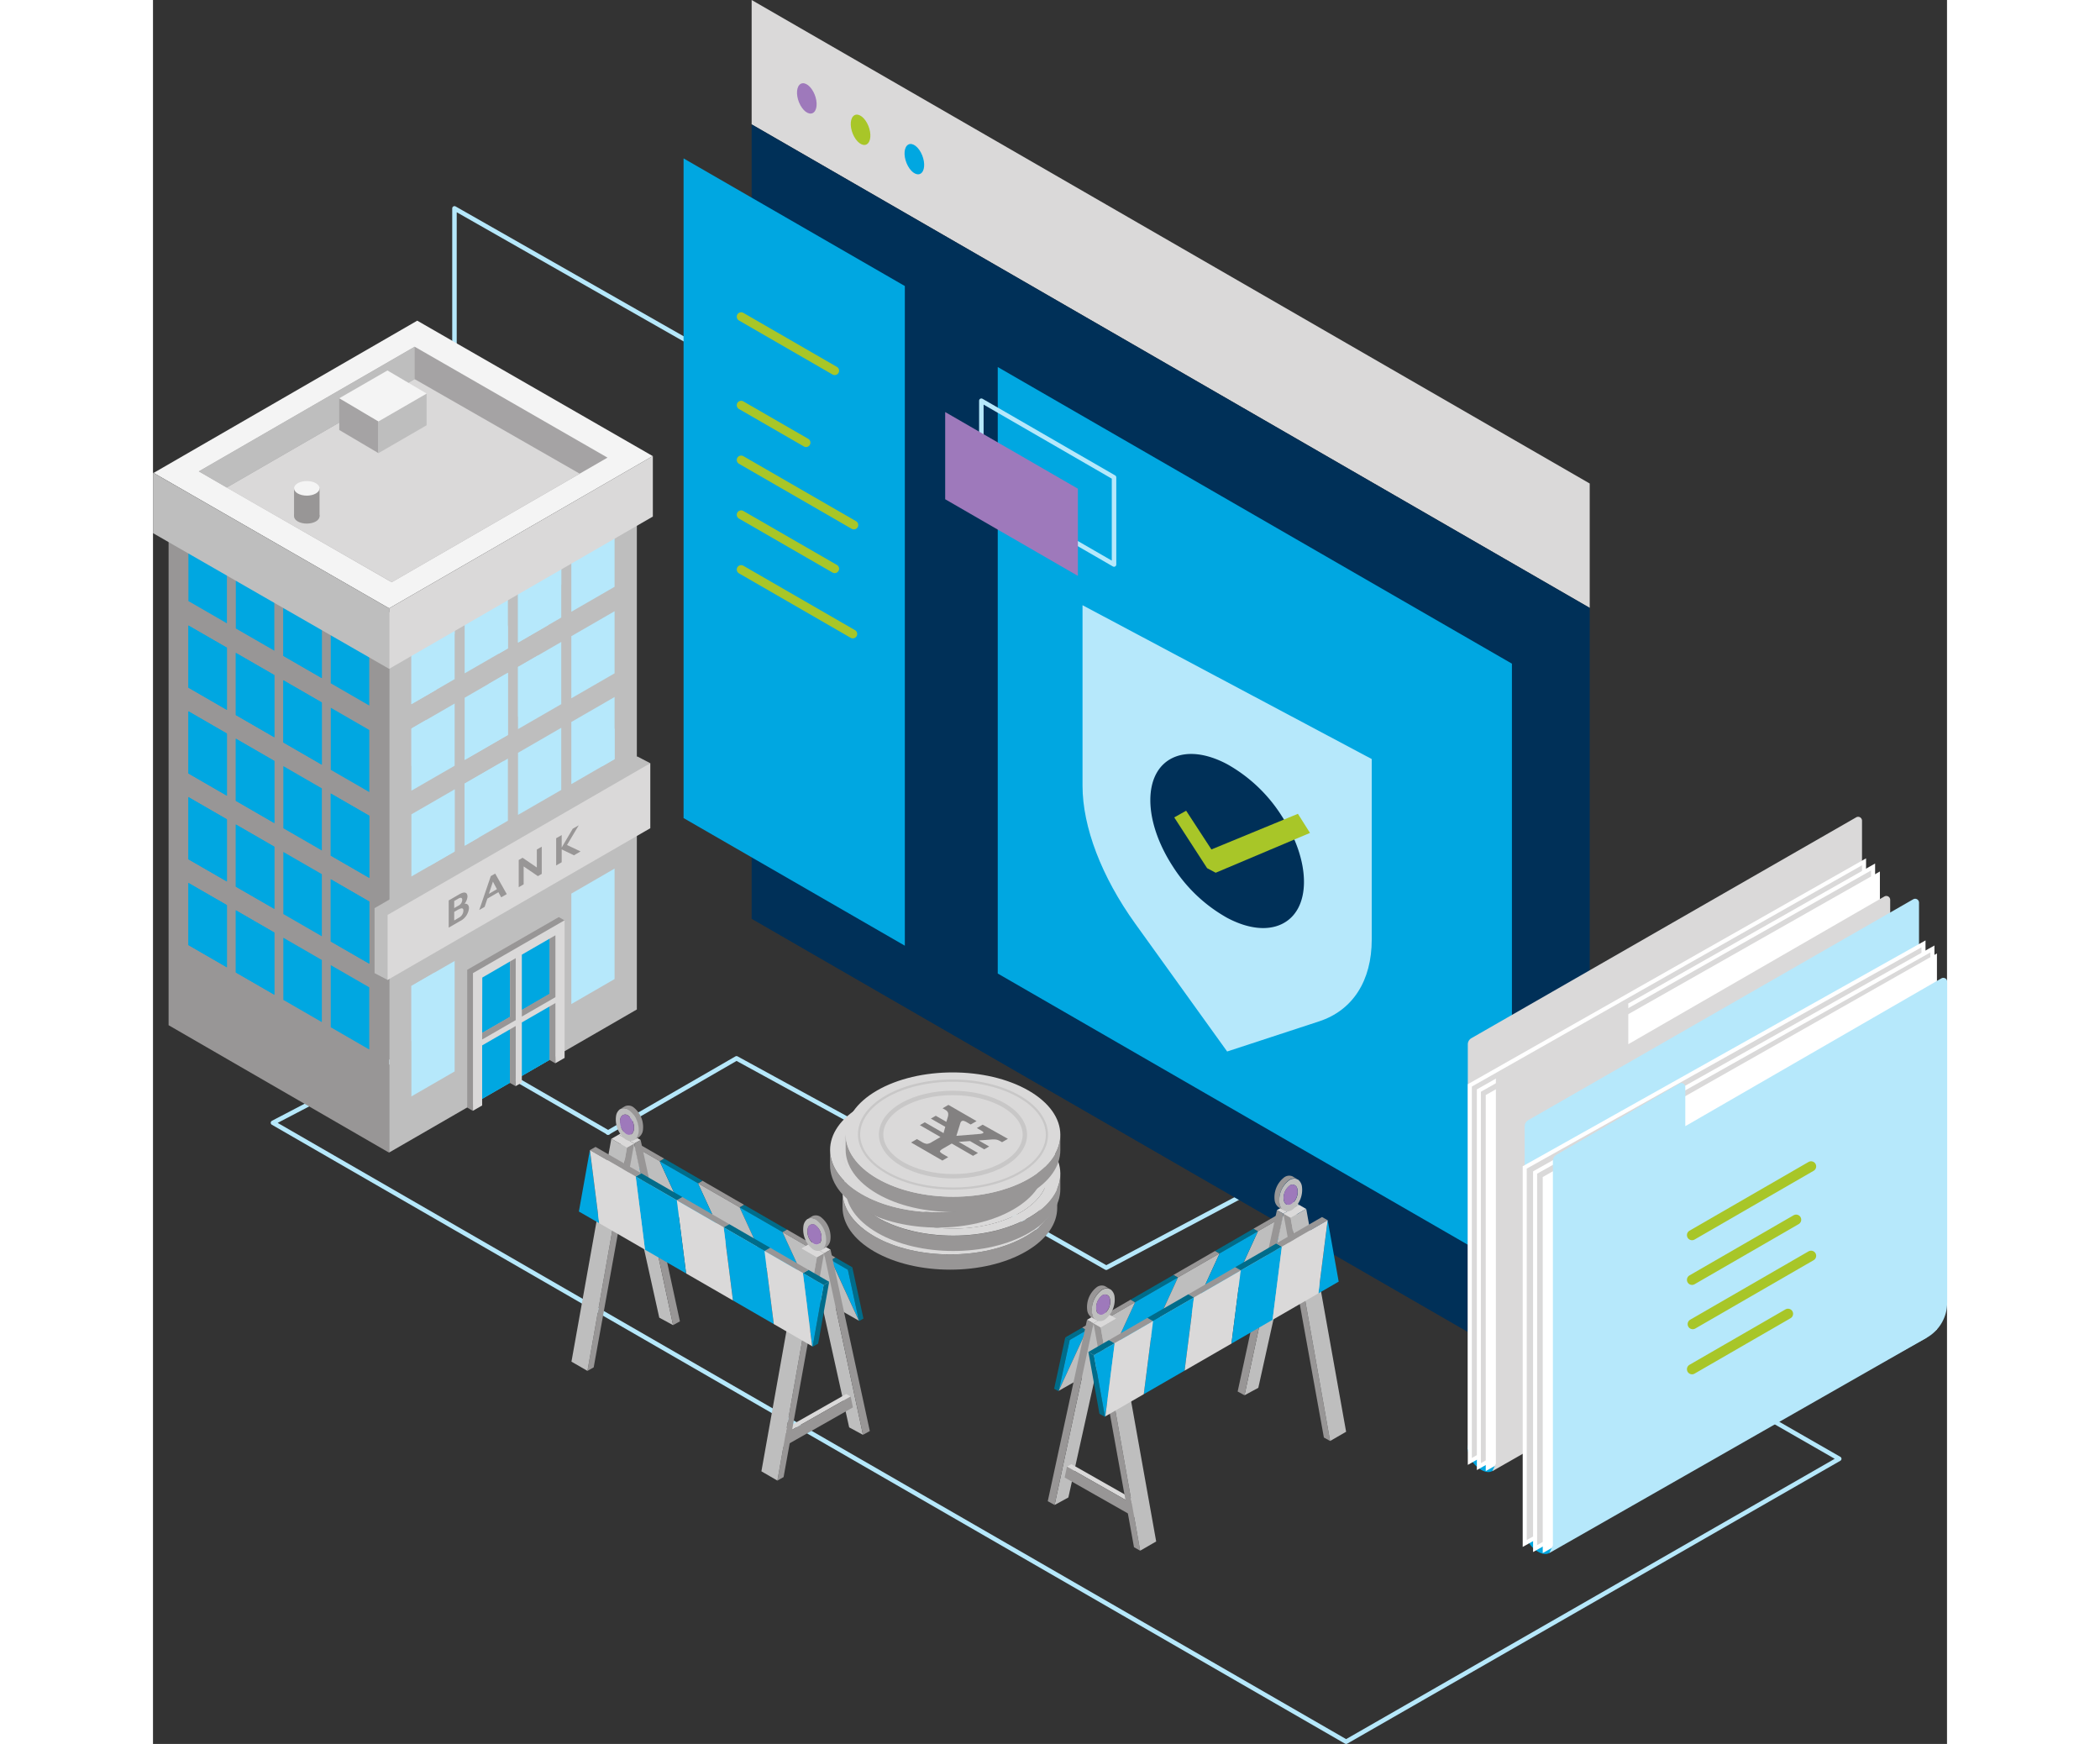 <svg class="img-responsive-pictogram" width="507" height="421" id="fullServiceModels" xmlns="http://www.w3.org/2000/svg" viewBox="0 0 408.22 396.79"><rect x="0" y="0" width="408.22" height="396.79" fill="#333333" stroke="none"/><title>global_service</title><g id="Layer_2" data-name="Layer 2"><g id="Layer_1-2" data-name="Layer 1"><polyline points="184.71 270.15 216.91 288.44 258.22 266.54" style="fill:none;stroke:#b6e8fb;stroke-linecap:round;stroke-linejoin:round;stroke-width:1.025px"/><line x1="65.34" y1="235.6" x2="103.58" y2="257.68" style="fill:none;stroke:#b6e8fb;stroke-linecap:round;stroke-linejoin:round;stroke-width:1.025px"/><polyline points="103.52 257.69 132.78 240.8 178.48 265.79" style="fill:none;stroke:#b6e8fb;stroke-linecap:round;stroke-linejoin:round;stroke-width:1.025px"/><polyline points="152.37 95.1 68.6 47.41 68.6 118.86" style="fill:none;stroke:#b6e8fb;stroke-linecap:round;stroke-linejoin:round;stroke-width:1.025px"/><polyline points="292.33 279.48 383.7 331.91 271.49 396.28 27.3 255.46 81.81 227.01" style="fill:none;stroke:#b6e8fb;stroke-linecap:round;stroke-linejoin:round;stroke-width:1.025px"/><polyline points="186.57 57.34 326.92 138.31 326.92 110.01 136.22 0 136.22 28.3 186.57 57.34" style="fill:#dad9d9"/><polygon points="186.57 57.34 136.22 28.3 136.22 209.05 186.57 238.1 326.92 319.06 326.92 138.31 186.57 57.34" style="fill:#003058"/><polygon points="171.08 65.08 120.73 36.04 120.73 186.13 171.08 215.17 171.08 65.08" style="fill:#00a7e1"/><path d="M150.46,25.47c.81-.85.71-2.92-.22-4.63s-2.34-2.39-3.15-1.53-.71,2.92.22,4.63S149.65,26.33,150.46,25.47Z" style="fill:#9e79bb"/><path d="M162.69,32.61c.81-.85.71-2.92-.22-4.63s-2.34-2.39-3.15-1.53-.71,2.92.22,4.63S161.89,33.47,162.69,32.61Z" style="fill:#a8c628"/><path d="M174.93,39.29c.81-.85.71-2.92-.22-4.63s-2.34-2.39-3.15-1.53-.71,2.92.22,4.63S174.12,40.15,174.93,39.29Z" style="fill:#00a7e1"/><line x1="133.83" y1="92.19" x2="148.6" y2="100.71" style="fill:none;stroke:#a8c628;stroke-linecap:round;stroke-linejoin:round;stroke-width:2px"/><line x1="133.83" y1="104.65" x2="159.48" y2="119.45" style="fill:none;stroke:#a8c628;stroke-linecap:round;stroke-linejoin:round;stroke-width:2px"/><line x1="133.83" y1="117.12" x2="155.12" y2="129.4" style="fill:none;stroke:#a8c628;stroke-linecap:round;stroke-linejoin:round;stroke-width:2px"/><line x1="133.83" y1="129.58" x2="159.24" y2="144.24" style="fill:none;stroke:#a8c628;stroke-linecap:round;stroke-linejoin:round;stroke-width:2px"/><line x1="133.83" y1="72.05" x2="155.12" y2="84.34" style="fill:none;stroke:#a8c628;stroke-linecap:round;stroke-linejoin:round;stroke-width:2px"/><polygon points="192.22 83.51 192.22 221.5 309.22 289 309.22 151 192.22 83.51" style="fill:#00a7e1"/><polygon points="379.07 251.85 379.07 268.13 400.9 255.06 400.9 238.78 379.07 251.85" style="fill:#9e79bb"/><polygon points="258.89 177.21 218.69 199.64 220.45 202.9 259.04 178.1 258.89 177.21" style="fill:#00a7e1"/><polygon points="188.49 111.01 218.68 128.44 218.68 108.61 188.49 91.17 188.49 111.01" style="fill:none;stroke:#b6e8fb;stroke-linecap:round;stroke-linejoin:round;stroke-width:1.025px"/><path d="M265.33,232.39l-20.91,6.85-20.91-29.08c-7.67-10.67-12-22-12-31.41V137.7l65.81,35v41.06C277.32,223.15,273,229.88,265.33,232.39Z" style="fill:#b6e8fb"/><path d="M244.42,208.83h0c4.67,2.48,9.06,3,12.36,1.45s5.12-5,5.12-9.64-1.82-10-5.12-15.08a34.81,34.81,0,0,0-12.36-11.69h0c-4.67-2.48-9.06-3-12.36-1.45s-5.12,5-5.12,9.64,1.82,10,5.12,15.08A34.81,34.81,0,0,0,244.42,208.83Z" style="fill:#003058"/><polygon points="260.52 185.16 240.84 193.27 235.09 184.46 232.38 185.98 239.86 197.53 241.81 198.57 263.27 189.51 260.52 185.16" style="fill:#a8c628"/><path d="M299.15,329.58c0-1.76,1.43-2.42,3.19-1.47a6.31,6.31,0,0,1,3.19,4.91c0,1.76-1.43,2.42-3.19,1.47A6.31,6.31,0,0,1,299.15,329.58Z" style="fill:#00a7e1"/><path d="M388.88,277.94V186.72a.88.88,0,0,0-1.32-.76L300,236.21a1.62,1.62,0,0,0-.82,1.41v92.12l6.37,3.24,85.08-47.26Z" style="fill:#dad9d9"/><polygon points="389.34 281.64 299.64 332.51 299.64 246.95 389.34 196.08 389.34 281.64" style="fill:#dad9d9;stroke:#fff;stroke-miterlimit:10;stroke-width:0.919px"/><polygon points="391.4 282.82 301.7 333.69 301.7 248.13 391.4 197.26 391.4 282.82" style="fill:#dad9d9;stroke:#fff;stroke-miterlimit:10;stroke-width:0.919px"/><polygon points="392.95 283.84 303.26 334.71 303.26 249.15 392.95 198.28 392.95 283.84" style="fill:#fff"/><path d="M335.7,237.58v-8.93a.88.88,0,0,0-1.32-.76l-28,16.19a1.62,1.62,0,0,0-.81,1.41V333l-.82,1.73,85.89-49a9.21,9.21,0,0,0,4.65-8v-73a.88.88,0,0,0-1.32-.76Z" style="fill:#dad9d9"/><path d="M312.12,348.23c0-1.76,1.43-2.42,3.19-1.47a6.31,6.31,0,0,1,3.19,4.91c0,1.76-1.43,2.42-3.19,1.47A6.31,6.31,0,0,1,312.12,348.23Z" style="fill:#00a7e1"/><path d="M401.85,296.58V205.37a.88.88,0,0,0-1.32-.76l-87.59,50.25a1.62,1.62,0,0,0-.82,1.41v92.12l6.37,3.24,85.08-47.26Z" style="fill:#b6e8fb"/><polygon points="402.87 300.31 312.13 351.18 312.13 265.62 402.87 214.75 402.87 300.31" style="fill:#dad9d9;stroke:#fff;stroke-miterlimit:10;stroke-width:0.919px"/><polygon points="404.9 301.47 314.49 352.34 314.49 266.78 404.9 215.91 404.9 301.47" style="fill:#dad9d9;stroke:#fff;stroke-miterlimit:10;stroke-width:0.919px"/><polygon points="405.93 302.49 316.23 353.36 316.23 267.8 405.93 216.93 405.93 302.49" style="fill:#fff"/><path d="M348.67,256.23V247.3a.88.88,0,0,0-1.32-.76l-28,16.19a1.62,1.62,0,0,0-.81,1.41v87.49l-.82,1.73,85.89-49a9.21,9.21,0,0,0,4.65-8v-73a.88.88,0,0,0-1.32-.76Z" style="fill:#b6e8fb"/><line x1="377.29" y1="265.38" x2="350.2" y2="281.02" style="fill:none;stroke:#a8c628;stroke-linecap:round;stroke-linejoin:round;stroke-width:2.319px"/><line x1="373.89" y1="277.51" x2="350.2" y2="291.19" style="fill:none;stroke:#a8c628;stroke-linecap:round;stroke-linejoin:round;stroke-width:2.319px"/><line x1="377.29" y1="285.72" x2="350.36" y2="301.27" style="fill:none;stroke:#a8c628;stroke-linecap:round;stroke-linejoin:round;stroke-width:2.319px"/><line x1="372.04" y1="298.92" x2="350.2" y2="311.53" style="fill:none;stroke:#a8c628;stroke-linecap:round;stroke-linejoin:round;stroke-width:2.319px"/><polygon points="180.26 113.59 210.46 131.03 210.46 111.19 180.26 93.75 180.26 113.59" style="fill:#9e79bb"/><path d="M205.75,271.34v3.47c0,3.6-2.37,7.19-7.1,9.93-9.5,5.52-25,5.52-34.54,0-4.81-2.78-7.22-6.43-7.21-10.07v-3.47c0,3.64,2.39,7.29,7.21,10.07,9.57,5.53,25,5.52,34.54,0,4.72-2.74,7.09-6.34,7.1-9.93" style="fill:#989696"/><path d="M198.54,261.27c9.57,5.53,9.62,14.48.11,20s-25,5.52-34.54,0-9.62-14.48-.11-20S189,255.75,198.54,261.27Zm-32.45,18.86c8.47,4.89,22.17,4.89,30.58,0s8.38-12.82-.1-17.72-22.16-4.89-30.58,0-8.37,12.82.1,17.71" style="fill:#dad9d9"/><path d="M206.46,267.09v3.47c0,3.6-2.37,7.19-7.1,9.93-9.5,5.52-25,5.52-34.54,0-4.81-2.78-7.22-6.43-7.21-10.07v-3.47c0,3.64,2.39,7.29,7.21,10.07,9.57,5.53,25,5.52,34.54,0,4.72-2.74,7.09-6.34,7.1-9.93" style="fill:#989696"/><path d="M199.25,257c9.57,5.53,9.62,14.48.11,20s-25,5.52-34.54,0-9.62-14.48-.11-20S189.68,251.49,199.25,257Zm-32.45,18.86c8.47,4.89,22.17,4.89,30.58,0s8.38-12.82-.1-17.72-22.16-4.89-30.58,0-8.37,12.82.1,17.71" style="fill:#dad9d9"/><path d="M197.28,258.16c8.47,4.89,8.52,12.82.1,17.72s-22.11,4.89-30.58,0-8.52-12.82-.1-17.71S188.81,253.27,197.28,258.16Zm-26.77,15.56c6.41,3.7,16.77,3.7,23.13,0s6.34-9.7-.08-13.4-16.76-3.7-23.13,0-6.33,9.7.08,13.4" style="fill:#dad9d9"/><path d="M202.91,261.76v3.47c0,3.6-2.37,7.19-7.1,9.93-9.5,5.52-25,5.52-34.54,0-4.81-2.78-7.22-6.43-7.21-10.07v-3.47c0,3.64,2.39,7.29,7.21,10.07,9.57,5.53,25,5.52,34.54,0,4.72-2.74,7.09-6.34,7.1-9.93" style="fill:#989696"/><path d="M195.7,251.69c9.57,5.53,9.62,14.48.11,20s-25,5.52-34.54,0-9.62-14.48-.11-20S186.13,246.17,195.7,251.69Zm-32.45,18.86c8.47,4.89,22.17,4.89,30.58,0s8.38-12.82-.1-17.72-22.16-4.89-30.58,0-8.37,12.82.1,17.71m0,0c8.47,4.89,22.17,4.89,30.58,0s8.38-12.82-.1-17.72-22.16-4.89-30.58,0-8.37,12.82.1,17.71" style="fill:#dad9d9"/><path d="M193.56,251.45c6.41,3.7,6.44,9.7.08,13.4s-16.72,3.7-23.13,0-6.44-9.7-.08-13.4S187.16,247.75,193.56,251.45Z" style="fill:#dad9d9"/><path d="M197.28,249.29c8.47,4.89,8.52,12.82.1,17.72s-22.11,4.89-30.58,0-8.52-12.82-.1-17.71S188.8,244.4,197.28,249.29Zm-26.77,15.56c6.41,3.7,16.77,3.7,23.13,0s6.34-9.7-.08-13.4-16.76-3.7-23.13,0-6.33,9.7.08,13.4" style="fill:#dad9d9;stroke:#c8c7c7;stroke-miterlimit:10"/><path d="M206.46,258.22v3.47c0,3.6-2.37,7.19-7.1,9.93-9.5,5.52-25,5.52-34.54,0-4.81-2.78-7.22-6.43-7.21-10.07v-3.47c0,3.64,2.39,7.29,7.21,10.07,9.57,5.53,25,5.52,34.54,0,4.72-2.74,7.09-6.34,7.1-9.93" style="fill:#989696"/><path d="M199.25,248.14c9.57,5.53,9.62,14.48.11,20s-25,5.52-34.54,0-9.62-14.48-.11-20S189.68,242.62,199.25,248.14ZM166.79,267c8.47,4.89,22.17,4.89,30.58,0s8.38-12.82-.1-17.72-22.16-4.89-30.58,0-8.37,12.82.1,17.71" style="fill:#dad9d9"/><path d="M194.53,259.11l-1.33.77-.41-.24a2.89,2.89,0,0,0-.94-.36,5.52,5.52,0,0,0-1.28,0l-2.68.2,2.38,1.37-1.12.65-3.25-1.88-2.56.18,4.38,2.53-1.12.65-4.85-2.8-2,1.16c-.46.27-.69.48-.68.63s.28.39.81.69l1.07.62-1.33.77-7.12-4.11,1.33-.77,1.05.61a3,3,0,0,0,1.21.48,2.38,2.38,0,0,0,1.1-.4l2-1.16L174.5,256l1.12-.65,4.27,2.46.39-1.43L177,254.51l1.12-.65,2.41,1.39.32-1.07a1.85,1.85,0,0,0,.06-1,1.3,1.3,0,0,0-.63-.67l-.61-.35,1.33-.77,6.4,3.69-1.33.77-.89-.51a2.57,2.57,0,0,0-.7-.31.58.58,0,0,0-.45.05.63.63,0,0,0-.19.18,1.28,1.28,0,0,0-.14.31l-.89,2.86,5.3-.43a3.51,3.51,0,0,0,.46-.07,1.14,1.14,0,0,0,.29-.11c.11-.06.13-.14.08-.22a1.14,1.14,0,0,0-.4-.32l-1.08-.62,1.33-.77Z" style="fill:#838181"/><polygon points="205.05 315.97 205.29 316.11 205.05 315.97 207.58 304.3 208.59 304.87 206.08 316.45 206.05 316.53 205.29 316.11 205.05 315.97" style="fill:#006c8a"/><polygon points="251.43 280.14 251.43 280.14 251.43 280.14 251.43 280.14" style="fill:none;stroke:#00a7e1;stroke-miterlimit:10;stroke-width:0.25px"/><polygon points="232.19 290.09 233.2 290.66 233.23 290.65 242.69 285.19 241.68 284.61 233.96 289.06 232.19 290.09" style="fill:#989696"/><polygon points="222.43 295.72 223.44 296.3 223.47 296.28 233.2 290.66 232.19 290.09 224.19 294.7 222.43 295.72" style="fill:#006c8a"/><polygon points="241.68 284.61 242.69 285.19 242.71 285.17 251.42 280.14 250.41 279.56 243.44 283.59 241.68 284.61" style="fill:#006c8a"/><polygon points="211.41 302.08 212.42 302.66 212.43 302.66 223.44 296.3 222.43 295.72 213.14 301.09 211.41 302.08" style="fill:#989696"/><polygon points="207.58 304.3 208.59 304.87 212.42 302.67 212.42 302.66 211.41 302.08 207.58 304.3" style="fill:#006c8a"/><polygon points="250.41 279.56 251.42 280.14 257.15 276.84 257.15 276.83 256.14 276.26 252.15 278.56 250.41 279.56" style="fill:#989696"/><polygon points="252.25 289.88 254.62 288.51 256.18 281.35 252.25 289.88" style="fill:none;stroke:#00a7e1;stroke-miterlimit:10;stroke-width:0.25px"/><path d="M206.09,316.45l6.33-13.79-3.82,2.21Z" style="fill:#00a7e1"/><polygon points="217.08 310.18 226.85 304.54 233.22 290.67 233.2 290.66 223.47 296.28 223.46 296.31 217.08 310.18" style="fill:#00a7e1"/><polygon points="217.08 310.18 223.46 296.31 223.44 296.3 212.43 302.66 212.42 302.66 212.42 302.67 206.09 316.45 217.08 310.18" style="fill:#bebebe"/><polygon points="226.85 304.54 236.33 299.07 242.7 285.19 242.69 285.19 233.23 290.65 233.22 290.67 226.85 304.54" style="fill:#bebebe"/><polygon points="245.05 294.04 252.25 289.88 256.18 281.35 257.15 276.84 251.42 280.14 245.05 294.04" style="fill:#bebebe"/><polygon points="236.33 299.07 245.05 294.04 251.42 280.14 242.71 285.17 242.7 285.19 236.33 299.07" style="fill:#00a7e1"/><polygon points="217.53 299.06 214.1 301.04 214 301.1 212.52 300.3 216.06 298.23 217.53 299.06" style="fill:#dad9d9"/><polygon points="217.53 299.06 208.29 340.71 205.16 342.42 214.01 301.09 217.53 299.06" style="fill:#bebebe"/><polygon points="205.16 342.42 203.6 341.56 212.53 300.3 214 301.1 205.16 342.42" style="fill:#989696"/><polygon points="207.97 333.7 207.97 333.7 207.97 333.7 207.97 333.7" style="fill:none;stroke:#a8c628;stroke-miterlimit:10;stroke-width:0.25px"/><polygon points="207.97 333.7 225.22 343.49 225 342.23 208.97 333.13 207.97 333.7" style="fill:#dad9d9"/><polygon points="207.44 336.17 225.77 346.57 225.22 343.49 207.97 333.7 207.97 333.7 207.44 336.17" style="fill:#989696"/><polygon points="214.11 301.09 215.26 300.42 217.57 299.09 219.19 300.01 215.65 302.06 215.54 302 214.13 301.19 214.02 301.13 214.11 301.09" style="fill:#dad9d9"/><polygon points="214.02 301.13 223.22 352.03 224.63 352.82 215.65 302.06 214.02 301.13" style="fill:#989696"/><polygon points="224.63 352.82 228.27 350.72 220.02 304.54 219.21 300.02 219.19 300.01 215.65 302.06 224.63 352.82" style="fill:#bebebe"/><polygon points="260.75 274.1 257.31 276.08 257.21 276.14 255.73 275.34 259.28 273.27 260.75 274.1" style="fill:#dad9d9"/><polygon points="260.75 274.1 251.51 315.76 248.37 317.46 257.22 276.13 260.75 274.1" style="fill:#bebebe"/><polygon points="248.37 317.46 246.81 316.6 255.74 275.35 257.22 276.14 248.37 317.46" style="fill:#989696"/><polygon points="257.32 276.13 258.47 275.46 260.78 274.13 262.4 275.06 258.86 277.1 258.76 277.04 257.34 276.24 257.23 276.17 257.32 276.13" style="fill:#dad9d9"/><polygon points="257.23 276.17 266.43 327.07 267.85 327.86 258.86 277.1 257.23 276.17" style="fill:#989696"/><polygon points="267.85 327.86 271.49 325.76 263.23 279.58 262.42 275.06 262.4 275.06 258.86 277.1 267.85 327.86" style="fill:#bebebe"/><path d="M212.58,298.11a2.33,2.33,0,0,0,1,1.64h0l.09.05.92.52a1.76,1.76,0,0,1-.38-.36,2.78,2.78,0,0,1-.52-1.24,5.7,5.7,0,0,1,2-5.12,2.17,2.17,0,0,1,1.51-.5,1.5,1.5,0,0,1,.49.14l-.87-.5h0l-.21-.12h0a1.93,1.93,0,0,0-2,.36A5.7,5.7,0,0,0,212.58,298.11Z" style="fill:#989696"/><path d="M213.66,298.73a2.78,2.78,0,0,0,.52,1.24,1.76,1.76,0,0,0,.38.36h0l.23.13h0a2,2,0,0,0,2-.37,5.7,5.7,0,0,0,2-5.12,2.35,2.35,0,0,0-.93-1.62h0l-.06,0-.09-.05h0a1.5,1.5,0,0,0-.49-.14,2.17,2.17,0,0,0-1.51.5A5.7,5.7,0,0,0,213.66,298.73Zm1-.72a3.51,3.51,0,0,1,1.21-3.16,1.1,1.1,0,0,1,1.86.6h0a1.92,1.92,0,0,1,.06.24,3.51,3.51,0,0,1-1.21,3.16,1.67,1.67,0,0,1-.41.23h0C215.43,299.35,214.8,298.93,214.63,298Z" style="fill:#bebebe"/><path d="M214.63,298c.16.93.8,1.34,1.51,1.07h0a1.67,1.67,0,0,0,.41-.23,3.51,3.51,0,0,0,1.21-3.16,1.92,1.92,0,0,0-.06-.24h0a1.1,1.1,0,0,0-1.86-.6A3.51,3.51,0,0,0,214.63,298Z" style="fill:#9e79bb"/><path d="M255.23,273.12a2.33,2.33,0,0,0,1,1.64h0l.09.05.92.52a1.76,1.76,0,0,1-.38-.36,2.78,2.78,0,0,1-.52-1.24,5.7,5.7,0,0,1,2-5.12,2.17,2.17,0,0,1,1.51-.5,1.5,1.5,0,0,1,.49.14l-.87-.5h0l-.21-.12h0a1.93,1.93,0,0,0-2,.36A5.7,5.7,0,0,0,255.23,273.12Z" style="fill:#989696"/><path d="M256.31,273.74a2.78,2.78,0,0,0,.52,1.24,1.76,1.76,0,0,0,.38.36h0l.23.13h0a2,2,0,0,0,2-.37,5.7,5.7,0,0,0,2-5.12,2.35,2.35,0,0,0-.93-1.62h0l-.06,0-.09-.05h0a1.5,1.5,0,0,0-.49-.14,2.17,2.17,0,0,0-1.51.5A5.7,5.7,0,0,0,256.31,273.74Zm1-.72a3.51,3.51,0,0,1,1.21-3.16,1.1,1.1,0,0,1,1.86.6h0a1.92,1.92,0,0,1,.06.24,3.51,3.51,0,0,1-1.21,3.16,1.67,1.67,0,0,1-.41.23h0C258.08,274.36,257.45,273.95,257.29,273Z" style="fill:#bebebe"/><path d="M257.29,273c.16.93.8,1.34,1.51,1.07h0a1.67,1.67,0,0,0,.41-.23,3.51,3.51,0,0,0,1.21-3.16,1.92,1.92,0,0,0-.06-.24h0a1.1,1.1,0,0,0-1.86-.6A3.51,3.51,0,0,0,257.29,273Z" style="fill:#9e79bb"/><polygon points="246.24 288.31 247.51 289.04 247.53 289.04 256.87 283.65 256.87 283.64 255.59 282.92 247.72 287.46 246.24 288.31" style="fill:#006c8a"/><polygon points="255.59 282.92 256.87 283.64 256.87 283.65 256.88 283.65 267.29 277.63 266.01 276.9 257.08 282.06 255.59 282.92" style="fill:#989696"/><polygon points="212.84 307.61 212.85 307.63 214.11 308.34 218.82 305.62 217.54 304.89 212.84 307.61" style="fill:#006c8a"/><polygon points="235.57 294.49 236.85 295.21 236.86 295.21 247.52 289.05 247.52 289.04 246.25 288.32 235.57 294.49" style="fill:#989696"/><polygon points="217.54 304.89 218.82 305.62 218.83 305.61 227.56 300.57 226.28 299.84 219.03 304.03 217.54 304.89" style="fill:#989696"/><polygon points="226.28 299.84 227.56 300.57 227.57 300.57 236.85 295.21 235.57 294.49 227.77 298.98 226.28 299.84" style="fill:#006c8a"/><polygon points="216.6 322.33 216.57 322.35 215.36 321.67 212.85 307.63 214.11 308.34 216.6 322.33" style="fill:#006c8a"/><polygon points="225.45 317.21 234.74 311.85 235.59 305.13 236.86 295.21 236.85 295.21 227.57 300.57 227.57 300.58 226.38 309.91 225.45 317.21" style="fill:#00a7e1"/><polygon points="234.74 311.85 245.4 305.7 246.07 300.43 247.52 289.05 236.86 295.21 236.86 295.21 235.59 305.13 234.74 311.85" style="fill:#dad9d9"/><polygon points="265.18 294.27 269.8 291.6 267.3 277.64 265.18 294.27" style="fill:#00a7e1"/><polygon points="245.4 305.7 254.75 300.29 255.6 293.62 256.87 283.65 247.53 289.04 247.52 289.05 246.07 300.43 245.4 305.7" style="fill:#00a7e1"/><path d="M214.11,308.34l2.5,14,.1-.06,2.12-16.64h0Z" style="fill:#00a7e1"/><polygon points="216.7 322.26 225.45 317.21 226.38 309.91 227.57 300.58 227.56 300.57 218.83 305.61 218.83 305.63 216.7 322.26" style="fill:#dad9d9"/><polygon points="254.76 300.29 265.18 294.27 267.29 277.64 267.29 277.63 267.29 277.63 256.88 283.65 256.87 283.65 255.6 293.62 254.76 300.29" style="fill:#dad9d9"/><polygon points="214.11 308.34 214.11 308.34 214.11 308.34 214.11 308.34" style="fill:none;stroke:#a8c628;stroke-miterlimit:10;stroke-width:0.25px"/><path d="M3.55,110.36v122.9l50.18,29V139.33Z" style="fill:#989696"/><polygon points="110.1 106.78 53.73 139.32 53.73 262.23 110.1 229.68 110.1 106.78" style="fill:#bebebe"/><polygon points="58.8 224.33 58.8 249.46 68.64 243.78 68.64 218.64 58.8 224.33" style="fill:#b6e8fb"/><polygon points="58.8 204.8 58.8 218.95 68.64 213.26 68.64 199.12 58.8 204.8" style="fill:#b6e8fb"/><polygon points="92.9 199.25 83.06 204.93 83.06 190.8 92.9 185.11 92.9 199.25" style="fill:#b6e8fb"/><polygon points="70.92 197.8 70.92 211.94 80.76 206.26 80.76 192.12 70.92 197.8" style="fill:#b6e8fb"/><polygon points="95.19 183.79 95.19 197.94 105.03 192.25 105.03 178.11 95.19 183.79" style="fill:#b6e8fb"/><polygon points="58.8 185.28 58.8 199.42 68.64 193.74 68.64 179.6 58.8 185.28" style="fill:#b6e8fb"/><polygon points="92.9 179.73 83.06 185.41 83.06 171.28 92.9 165.59 92.9 179.73" style="fill:#b6e8fb"/><polygon points="70.92 178.28 70.92 192.42 80.76 186.73 80.76 172.6 70.92 178.28" style="fill:#b6e8fb"/><polygon points="95.19 164.27 95.19 178.41 105.03 172.72 105.03 158.59 95.19 164.27" style="fill:#b6e8fb"/><polygon points="58.8 165.76 58.8 179.9 68.64 174.22 68.64 160.07 58.8 165.76" style="fill:#b6e8fb"/><polygon points="83.06 151.75 83.06 165.89 92.9 160.21 92.9 146.06 83.06 151.75" style="fill:#b6e8fb"/><polygon points="70.92 158.75 70.92 172.9 80.76 167.22 80.76 153.07 70.92 158.75" style="fill:#b6e8fb"/><polygon points="105.03 153.2 95.19 158.88 95.19 144.75 105.03 139.07 105.03 153.2" style="fill:#b6e8fb"/><polygon points="58.8 146.07 58.8 160.21 68.64 154.52 68.64 140.39 58.8 146.07" style="fill:#b6e8fb"/><polygon points="83.06 132.06 83.06 146.2 92.9 140.51 92.9 126.38 83.06 132.06" style="fill:#b6e8fb"/><polygon points="70.92 139.07 70.92 153.2 80.76 147.52 80.76 133.39 70.92 139.07" style="fill:#b6e8fb"/><polygon points="95.19 125.06 95.19 139.19 105.03 133.51 105.03 119.38 95.19 125.06" style="fill:#b6e8fb"/><polygon points="84.32 131.33 83.06 135.19 83.06 146.2 89.86 142.27 92.9 132.95 92.9 126.38 84.32 131.33" style="fill:#b6e8fb"/><polygon points="87.63 149.11 83.06 151.75 83.06 163.11 87.63 149.11" style="fill:#b6e8fb"/><polygon points="78.62 148.76 80.76 147.52 80.76 142.22 78.62 148.76" style="fill:#b6e8fb"/><polygon points="76.39 155.6 70.92 172.36 70.92 172.9 80.76 167.22 80.76 153.07 76.39 155.6" style="fill:#b6e8fb"/><polygon points="79.78 173.17 70.92 178.28 70.92 192.42 74.08 190.59 79.78 173.17" style="fill:#b6e8fb"/><polygon points="71.93 197.21 70.92 197.8 70.92 200.29 71.93 197.21" style="fill:#b6e8fb"/><polygon points="62.85 197.08 68.64 193.74 68.64 179.6 68.55 179.66 62.85 197.08" style="fill:#b6e8fb"/><polygon points="58.8 209.51 58.8 218.95 66.24 214.65 68.64 207.29 68.64 199.12 60.7 203.7 58.8 209.51" style="fill:#b6e8fb"/><polygon points="64.07 221.28 58.8 224.33 58.8 236.89 59.02 236.76 64.07 221.28" style="fill:#b6e8fb"/><polygon points="58.8 146.07 58.8 160.21 64.48 156.93 68.64 144.19 68.64 140.39 58.8 146.07" style="fill:#b6e8fb"/><polygon points="62.25 163.76 58.8 165.76 58.8 174.34 62.25 163.76" style="fill:#b6e8fb"/><polygon points="102.16 174.38 105.03 172.72 105.03 165.59 102.16 174.38" style="fill:#b6e8fb"/><polygon points="95.19 195.74 95.19 197.94 105.03 192.25 105.03 178.11 99.99 181.01 95.19 195.74" style="fill:#b6e8fb"/><polygon points="105.03 197.63 95.19 203.32 95.19 228.45 105.03 222.76 105.03 197.63" style="fill:#b6e8fb"/><polygon points="90.25 227.47 82.61 231.88 82.61 245.55 90.25 241.14 90.25 227.47" style="fill:#00a7e1"/><polygon points="73.58 237.09 73.58 250.76 81.22 246.35 81.22 232.68 73.58 237.09" style="fill:#00a7e1"/><polygon points="90.25 212.04 82.61 216.45 82.61 230.54 90.25 226.13 90.25 212.04" style="fill:#00a7e1"/><polygon points="73.58 221.67 73.58 235.75 81.22 231.34 81.22 217.26 73.58 221.67" style="fill:#00a7e1"/><polygon points="90.25 227.47 82.61 231.88 82.61 245.55 90.25 241.14 90.25 227.47" style="fill:#00a7e1"/><polygon points="73.58 237.09 73.58 250.76 81.22 246.35 81.22 232.68 73.58 237.09" style="fill:#00a7e1"/><polygon points="90.25 212.04 82.61 216.45 82.61 230.54 90.25 226.13 90.25 212.04" style="fill:#00a7e1"/><polygon points="73.58 221.67 73.58 235.75 81.22 231.34 81.22 217.26 73.58 221.67" style="fill:#00a7e1"/><path d="M71.5,220.65V252l1.31.76.77-14.65,7.64-4.41v12.69l1.31.76.08-14.25,7.64-4.41v12.69l1.31.76,2.09-32.52-1.31-.76Zm11.12,9.88V216.45L90.25,212v14.08Zm-9-8.87,7.64-4.41v14.08l-7.64,4.41Z" style="fill:#989696"/><path d="M72.81,221.41v31.31l2.09-1.2V237.85l7.64-4.41v13.67l1.39-.8V232.63l7.64-4.41V241.9l2.09-1.2V209.38Zm11.12,9.88V217.21l7.64-4.41v14.08Zm-9-8.87L82.54,218V232.1l-7.64,4.41Z" style="fill:#dad9d9"/><polygon points="60.13 72.96 0.14 107.6 53.73 138.41 113.72 103.77 60.13 72.96" style="fill:#f4f4f4"/><polygon points="59.55 78.89 10.44 107.25 54.31 132.47 103.42 104.12 59.55 78.89" style="fill:#a5a3a4"/><polygon points="59.52 86.25 16.75 110.94 54.35 132.47 97.11 107.78 59.52 86.25" style="fill:#dad9d9"/><polygon points="59.55 78.89 59.55 86.25 16.75 110.94 10.44 107.25 59.55 78.89" style="fill:#bebebe"/><polygon points="42.38 97.83 42.38 90.62 42.39 90.61 51.3 95.87 51.3 103.1 42.38 97.83" style="fill:#a5a3a4"/><polygon points="62.26 89.54 62.26 96.76 51.3 103.1 51.3 95.87 62.26 89.54" style="fill:#bebebe"/><polygon points="53.35 84.29 62.26 89.54 51.3 95.87 42.39 90.61 53.35 84.29" style="fill:#f4f4f4"/><ellipse cx="35" cy="117.47" rx="2.9" ry="1.66" style="fill:#989696"/><rect x="32.1" y="111.11" width="5.8" height="6.36" style="fill:#989696"/><ellipse cx="35" cy="111.11" rx="2.9" ry="1.66" style="fill:#f4f4f4"/><polygon points="40.45 200.06 49.21 205.12 49.21 219.26 40.45 214.21 40.45 200.06" style="fill:#00a7e1"/><polygon points="40.45 180.54 49.21 185.6 49.21 199.74 40.45 194.68 40.45 180.54" style="fill:#00a7e1"/><polygon points="29.66 154.78 38.42 159.84 38.42 173.99 29.66 168.93 29.66 154.78" style="fill:#00a7e1"/><polygon points="29.66 135.1 38.42 140.16 38.42 154.29 29.66 149.23 29.66 135.1" style="fill:#00a7e1"/><polygon points="18.85 207.12 27.61 212.18 27.61 226.32 18.85 221.26 18.85 207.12" style="fill:#00a7e1"/><polygon points="18.85 187.59 27.61 192.65 27.61 206.79 18.85 201.74 18.85 187.59" style="fill:#00a7e1"/><polygon points="18.85 168.07 27.61 173.13 27.61 187.27 18.85 182.21 18.85 168.07" style="fill:#00a7e1"/><polygon points="18.85 148.55 27.61 153.6 27.61 167.75 18.85 162.69 18.85 148.55" style="fill:#00a7e1"/><polygon points="8.06 200.89 16.82 205.94 16.82 220.09 8.06 215.03 8.06 200.89" style="fill:#00a7e1"/><polygon points="8.06 181.36 16.82 186.42 16.82 200.56 8.06 195.51 8.06 181.36" style="fill:#00a7e1"/><polygon points="8.06 161.84 16.82 166.9 16.82 181.04 8.06 175.98 8.06 161.84" style="fill:#00a7e1"/><polygon points="8.06 142.32 16.82 147.37 16.82 161.52 8.06 156.46 8.06 142.32" style="fill:#00a7e1"/><polygon points="8.06 181.36 8.06 195.51 16.82 200.56 16.82 186.42 8.06 181.36" style="fill:#00a7e1"/><polygon points="38.42 213.03 29.66 207.97 29.66 193.84 38.42 198.89 38.42 213.03" style="fill:#00a7e1"/><polygon points="18.85 187.59 18.85 201.74 27.61 206.79 27.61 192.65 18.85 187.59" style="fill:#00a7e1"/><polygon points="40.45 200.06 40.45 214.21 49.21 219.26 49.21 205.12 40.45 200.06" style="fill:#00a7e1"/><polygon points="38.42 193.51 29.66 188.45 29.66 174.31 38.42 179.37 38.42 193.51" style="fill:#00a7e1"/><polygon points="18.85 168.07 18.85 182.21 27.61 187.27 27.61 173.13 18.85 168.07" style="fill:#00a7e1"/><polygon points="18.85 148.55 18.85 162.69 27.61 167.75 27.61 153.6 18.85 148.55" style="fill:#00a7e1"/><polygon points="49.22 180.22 40.46 175.16 40.46 161.03 49.22 166.09 49.22 180.22" style="fill:#00a7e1"/><polygon points="8.06 122.63 8.06 136.76 16.82 141.82 16.82 127.69 8.06 122.63" style="fill:#00a7e1"/><polygon points="29.66 135.1 29.66 149.23 38.42 154.29 38.42 140.16 29.66 135.1" style="fill:#00a7e1"/><polygon points="40.45 141.33 40.45 155.47 49.21 160.53 49.21 146.39 40.45 141.33" style="fill:#00a7e1"/><polygon points="29.66 154.78 29.66 168.93 38.42 173.99 38.42 159.84 29.66 154.78" style="fill:#00a7e1"/><polygon points="18.85 128.86 18.85 143 27.61 148.05 27.61 133.92 18.85 128.86" style="fill:#00a7e1"/><polygon points="8.06 161.84 8.06 175.98 16.82 181.04 16.82 166.9 8.06 161.84" style="fill:#00a7e1"/><polygon points="8.06 142.32 8.06 156.46 16.82 161.52 16.82 147.37 8.06 142.32" style="fill:#00a7e1"/><polygon points="40.45 180.54 40.45 194.68 49.21 199.74 49.21 185.6 40.45 180.54" style="fill:#00a7e1"/><polygon points="8.06 200.89 8.06 215.03 16.82 220.09 16.82 205.94 8.06 200.89" style="fill:#00a7e1"/><polygon points="38.42 232.56 29.66 227.5 29.66 213.36 38.42 218.42 38.42 232.56" style="fill:#00a7e1"/><polygon points="18.85 207.12 18.85 221.26 27.61 226.32 27.61 212.18 18.85 207.12" style="fill:#00a7e1"/><polygon points="40.45 219.59 40.45 233.73 49.21 238.79 49.21 224.64 40.45 219.59" style="fill:#00a7e1"/><polygon points="53.73 152.18 113.74 117.53 113.74 103.75 53.73 138.41 53.73 152.18" style="fill:#dad9d9"/><polygon points="53.73 152.18 0 121.3 0 107.53 53.73 138.41 53.73 152.18" style="fill:#bebebe"/><polygon points="161.66 300.01 161.41 300.15 161.66 300.01 159.13 288.34 158.12 288.91 160.63 300.49 160.66 300.57 161.41 300.15 161.66 300.01" style="fill:#006c8a"/><polygon points="115.28 264.18 115.28 264.18 115.28 264.18 115.28 264.18" style="fill:none;stroke:#00a7e1;stroke-miterlimit:10;stroke-width:0.25px"/><polygon points="134.52 274.13 133.51 274.71 133.48 274.69 124.02 269.23 125.03 268.65 132.75 273.11 134.52 274.13" style="fill:#989696"/><polygon points="144.28 279.76 143.26 280.34 143.24 280.32 133.51 274.71 134.52 274.13 142.51 278.75 144.28 279.76" style="fill:#006c8a"/><polygon points="125.03 268.65 124.02 269.23 124 269.21 115.29 264.19 116.3 263.6 123.27 267.63 125.03 268.65" style="fill:#006c8a"/><polygon points="155.3 286.13 154.28 286.7 154.28 286.7 143.26 280.34 144.28 279.76 153.57 285.13 155.3 286.13" style="fill:#989696"/><polygon points="159.13 288.34 158.12 288.92 154.29 286.71 154.28 286.7 155.3 286.13 159.13 288.34" style="fill:#006c8a"/><polygon points="116.3 263.6 115.29 264.19 109.56 260.88 109.56 260.88 110.57 260.3 114.56 262.6 116.3 263.6" style="fill:#989696"/><polygon points="114.46 273.92 112.09 272.55 110.53 265.39 114.46 273.92" style="fill:none;stroke:#00a7e1;stroke-miterlimit:10;stroke-width:0.25px"/><path d="M158.12,288.91l-3.82-2.21,6.33,13.79Z" style="fill:#00a7e1"/><polygon points="149.63 294.23 139.85 288.58 133.49 274.71 133.51 274.71 143.24 280.32 143.25 280.35 149.63 294.23" style="fill:#00a7e1"/><polygon points="149.63 294.23 143.25 280.35 143.26 280.34 154.28 286.7 154.28 286.7 154.29 286.71 160.62 300.49 149.63 294.23" style="fill:#bebebe"/><polygon points="139.85 288.58 130.38 283.11 124.01 269.24 124.02 269.23 133.48 274.69 133.49 274.71 139.85 288.58" style="fill:#bebebe"/><polygon points="121.66 278.08 114.46 273.92 110.53 265.39 109.56 260.88 115.29 264.19 121.66 278.08" style="fill:#bebebe"/><polygon points="130.38 283.11 121.66 278.08 115.29 264.19 124 269.21 124.01 269.24 130.38 283.11" style="fill:#00a7e1"/><polygon points="149.18 283.1 152.61 285.08 152.72 285.14 154.19 284.35 150.65 282.27 149.18 283.1" style="fill:#dad9d9"/><polygon points="149.18 283.1 158.41 324.76 161.55 326.46 152.7 285.14 149.18 283.1" style="fill:#bebebe"/><polygon points="161.55 326.46 163.11 325.6 154.18 284.35 152.7 285.14 161.55 326.46" style="fill:#989696"/><polygon points="158.74 317.74 158.74 317.74 158.74 317.74 158.74 317.74" style="fill:none;stroke:#a8c628;stroke-miterlimit:10;stroke-width:0.25px"/><polygon points="158.75 317.74 141.49 327.53 141.71 326.27 157.74 317.17 158.75 317.74" style="fill:#dad9d9"/><polygon points="159.27 320.21 140.94 330.61 141.49 327.53 158.75 317.74 158.75 317.75 159.27 320.21" style="fill:#989696"/><polygon points="152.6 285.13 151.45 284.46 149.14 283.13 147.52 284.06 151.06 286.1 151.17 286.04 152.58 285.24 152.69 285.18 152.6 285.13" style="fill:#dad9d9"/><polygon points="152.69 285.18 143.49 336.07 142.08 336.87 151.06 286.1 152.69 285.18" style="fill:#989696"/><polygon points="142.08 336.87 138.44 334.76 146.69 288.58 147.5 284.06 147.52 284.06 151.06 286.1 142.08 336.87" style="fill:#bebebe"/><polygon points="105.96 258.14 109.39 260.12 109.5 260.19 110.98 259.39 107.43 257.32 105.96 258.14" style="fill:#dad9d9"/><polygon points="105.96 258.14 115.2 299.8 118.34 301.5 109.49 260.18 105.96 258.14" style="fill:#bebebe"/><polygon points="118.34 301.5 119.9 300.64 110.97 259.39 109.49 260.19 118.34 301.5" style="fill:#989696"/><polygon points="109.39 260.17 108.24 259.5 105.93 258.17 104.31 259.1 107.84 261.14 107.95 261.08 109.37 260.28 109.48 260.22 109.39 260.17" style="fill:#dad9d9"/><polygon points="109.48 260.22 100.28 311.11 98.86 311.91 107.84 261.14 109.48 260.22" style="fill:#989696"/><polygon points="98.86 311.91 95.22 309.81 103.48 263.62 104.29 259.11 104.31 259.1 107.84 261.14 98.86 311.91" style="fill:#bebebe"/><path d="M154.13,282.15a2.33,2.33,0,0,1-1,1.64h0l-.09.05-.92.52a1.76,1.76,0,0,0,.38-.36,2.78,2.78,0,0,0,.52-1.24,5.7,5.7,0,0,0-2-5.12,2.17,2.17,0,0,0-1.51-.5,1.5,1.5,0,0,0-.49.14l.87-.5h0l.21-.12h0a1.93,1.93,0,0,1,2,.36A5.7,5.7,0,0,1,154.13,282.15Z" style="fill:#989696"/><path d="M151.09,277.65a2.17,2.17,0,0,0-1.51-.5,1.5,1.5,0,0,0-.49.14h0l-.09.05-.06,0h0A2.35,2.35,0,0,0,148,279a5.7,5.7,0,0,0,2,5.12,2,2,0,0,0,2,.37h0l.23-.13h0a1.76,1.76,0,0,0,.38-.36,2.78,2.78,0,0,0,.52-1.24A5.7,5.7,0,0,0,151.09,277.65Zm-.52,5.47h0a1.67,1.67,0,0,1-.41-.23,3.51,3.51,0,0,1-1.21-3.16,1.92,1.92,0,0,1,.06-.24h0a1.1,1.1,0,0,1,1.86-.6,3.51,3.51,0,0,1,1.21,3.16C151.91,283,151.28,283.39,150.57,283.12Z" style="fill:#bebebe"/><path d="M152.08,282c-.16.93-.8,1.34-1.51,1.07h0a1.67,1.67,0,0,1-.41-.23,3.51,3.51,0,0,1-1.21-3.16,1.92,1.92,0,0,1,.06-.24h0a1.1,1.1,0,0,1,1.86-.6A3.51,3.51,0,0,1,152.08,282Z" style="fill:#9e79bb"/><path d="M111.48,257.16a2.33,2.33,0,0,1-1,1.64h0l-.09.05-.92.52a1.76,1.76,0,0,0,.38-.36,2.78,2.78,0,0,0,.52-1.24,5.7,5.7,0,0,0-2-5.12,2.17,2.17,0,0,0-1.51-.5,1.5,1.5,0,0,0-.49.14l.87-.5h0l.21-.12h0a1.93,1.93,0,0,1,2,.36A5.7,5.7,0,0,1,111.48,257.16Z" style="fill:#989696"/><path d="M108.44,252.66a2.17,2.17,0,0,0-1.51-.5,1.5,1.5,0,0,0-.49.14h0l-.09.05-.06,0h0a2.35,2.35,0,0,0-.93,1.62,5.7,5.7,0,0,0,2,5.12,2,2,0,0,0,2,.37h0l.23-.13h0a1.76,1.76,0,0,0,.38-.36,2.78,2.78,0,0,0,.52-1.24A5.7,5.7,0,0,0,108.44,252.66Zm-.52,5.47h0a1.67,1.67,0,0,1-.41-.23,3.51,3.51,0,0,1-1.21-3.16,1.92,1.92,0,0,1,.06-.24h0a1.1,1.1,0,0,1,1.86-.6,3.51,3.51,0,0,1,1.21,3.16C109.26,258,108.63,258.41,107.92,258.14Z" style="fill:#bebebe"/><path d="M109.42,257.06c-.16.93-.8,1.34-1.51,1.07h0a1.67,1.67,0,0,1-.41-.23,3.51,3.51,0,0,1-1.21-3.16,1.92,1.92,0,0,1,.06-.24h0a1.1,1.1,0,0,1,1.86-.6A3.51,3.51,0,0,1,109.42,257.06Z" style="fill:#9e79bb"/><polygon points="120.47 272.36 119.19 273.08 119.18 273.08 109.84 267.69 109.84 267.68 111.12 266.96 118.99 271.51 120.47 272.36" style="fill:#006c8a"/><polygon points="111.12 266.96 109.84 267.68 109.84 267.69 109.83 267.69 99.42 261.67 100.7 260.95 109.63 266.1 111.12 266.96" style="fill:#989696"/><polygon points="153.87 291.65 153.86 291.67 152.6 292.38 147.89 289.66 149.17 288.94 153.87 291.65" style="fill:#006c8a"/><polygon points="131.14 278.53 129.86 279.25 129.85 279.25 119.19 273.1 119.19 273.08 120.46 272.36 131.14 278.53" style="fill:#989696"/><polygon points="149.17 288.94 147.89 289.66 147.88 289.65 139.15 284.61 140.43 283.88 147.68 288.08 149.17 288.94" style="fill:#989696"/><polygon points="140.43 283.88 139.15 284.61 139.14 284.61 129.86 279.25 131.14 278.53 138.94 283.03 140.43 283.88" style="fill:#006c8a"/><polygon points="150.1 306.37 150.14 306.39 151.35 305.71 153.86 291.67 152.6 292.38 150.1 306.37" style="fill:#006c8a"/><polygon points="141.26 301.26 131.97 295.89 131.12 289.17 129.85 279.26 129.86 279.25 139.14 284.61 139.14 284.62 140.33 293.95 141.26 301.26" style="fill:#00a7e1"/><polygon points="131.97 295.89 121.31 289.74 120.64 284.48 119.19 273.1 129.85 279.25 129.85 279.26 131.12 289.17 131.97 295.89" style="fill:#dad9d9"/><polygon points="101.53 278.31 96.91 275.65 99.41 261.68 101.53 278.31" style="fill:#00a7e1"/><polygon points="121.31 289.74 111.96 284.34 111.11 277.66 109.84 267.69 119.18 273.09 119.19 273.1 120.64 284.48 121.31 289.74" style="fill:#00a7e1"/><path d="M147.89,289.66h0L150,306.31l.1.06,2.5-14Z" style="fill:#00a7e1"/><polygon points="150 306.31 141.26 301.26 140.33 293.95 139.14 284.62 139.15 284.61 147.88 289.65 147.88 289.67 150 306.31" style="fill:#dad9d9"/><polygon points="111.95 284.33 101.53 278.31 99.42 261.68 99.42 261.67 99.42 261.67 109.83 267.69 109.84 267.69 111.11 277.66 111.95 284.33" style="fill:#dad9d9"/><polygon points="50.42 221.41 53.38 222.96 113.16 173.65 110.2 172.11 50.42 206.62 50.42 221.41" style="fill:#bebebe"/><polygon points="53.38 222.96 113.16 188.44 113.16 173.65 53.38 208.17 53.38 222.96" style="fill:#dad9d9"/><path d="M69.79,209.61l-2.5,1.45v-6.19l2.4-1.39c1.33-.77,1.87-.35,1.87.54a3,3,0,0,1-.66,1.6c.61-.08,1,.31,1,1A3.64,3.64,0,0,1,69.79,209.61Zm-1.25-3,.94-.54a1.55,1.55,0,0,0,.89-1.32c0-.45-.26-.66-.89-.29l-.94.54Zm1,.28-1,.59v1.95l1-.6a1.89,1.89,0,0,0,1.09-1.61C70.66,206.69,70.36,206.46,69.57,206.91Z" style="fill:#989696"/><path d="M79.23,204.16,78.6,203l-2.51,1.45-.63,1.89-1.22.7,2.63-7.71,1-.57,2.63,4.67Zm-1.88-3.57-.92,2.78,1.83-1.06Z" style="fill:#989696"/><path d="M87.58,199.34l-3.24-2.21v4.08l-1.12.65v-6.19l.88-.51,3.24,2.21v-4.08l1.12-.65v6.19Z" style="fill:#989696"/><path d="M95.79,194.6,93,193.26v2.92l-1.26.73v-6.19L93,190v2.83l2.51-4.27,1.37-.79-2.67,4.49,3.08,1.46Z" style="fill:#989696"/></g></g></svg>